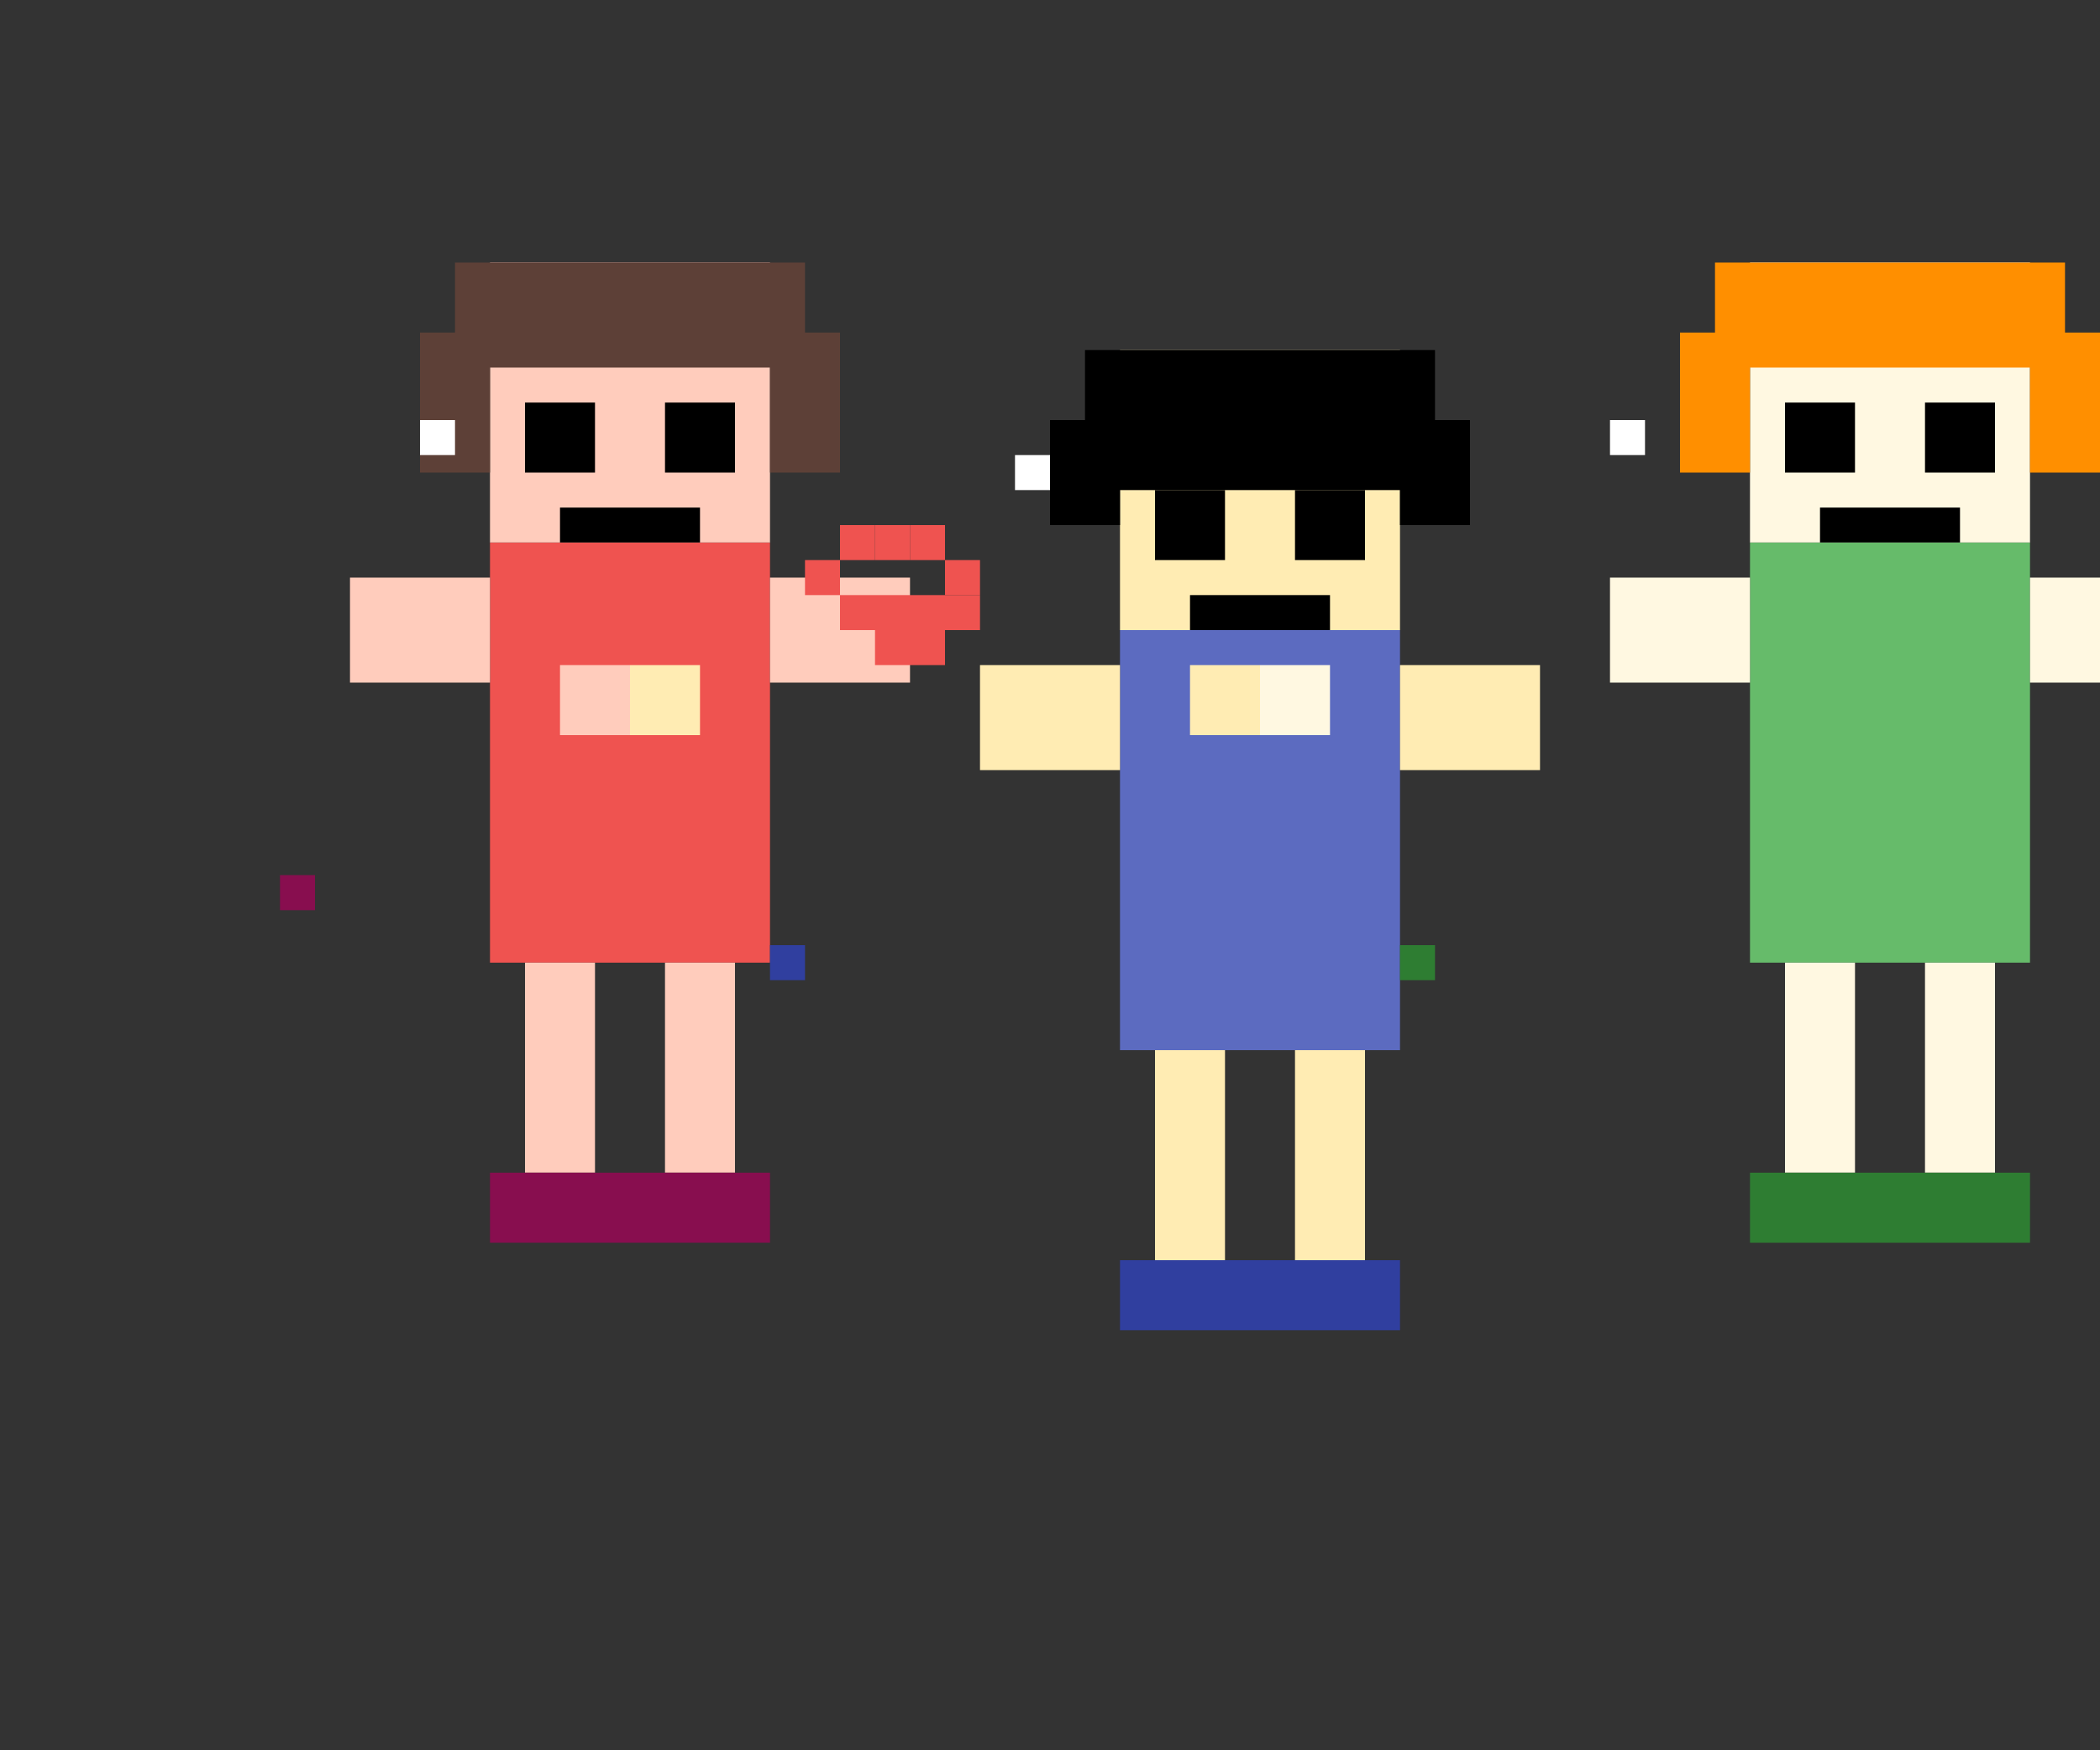 <?xml version="1.0" encoding="UTF-8"?>
<svg width="120" height="100" viewBox="0 0 120 100" xmlns="http://www.w3.org/2000/svg">
  <rect x="0" y="0" width="120" height="100" fill="#333333" stroke="none"/>
  <!-- Transparent background -->
  <rect width="120" height="100" fill="none"/>
  
  <!-- Main group of friends - 16-bit pixel art style -->
  <g transform="translate(20, 15)">
    <!-- Friend 1 - Red dress - pixelated -->
    <g transform="translate(0, 0)">
      <!-- Head - pixel blocks -->
      <rect x="8" y="0" width="16" height="16" fill="#FFCCBC"/>
      
      <!-- Hair - pixel blocks -->
      <rect x="6" y="0" width="20" height="6" fill="#5D4037"/>
      <rect x="4" y="4" width="4" height="8" fill="#5D4037"/>
      <rect x="24" y="4" width="4" height="8" fill="#5D4037"/>
      
      <!-- Eyes - pixel dots -->
      <rect x="10" y="8" width="4" height="4" fill="#000000"/>
      <rect x="18" y="8" width="4" height="4" fill="#000000"/>
      
      <!-- Mouth - pixel line -->
      <rect x="12" y="14" width="8" height="2" fill="#000000"/>
      
      <!-- Body - dress - pixelated -->
      <rect x="8" y="16" width="16" height="24" fill="#EF5350"/>
      
      <!-- Arms - pixel blocks -->
      <rect x="0" y="18" width="8" height="6" fill="#FFCCBC"/>
      <rect x="24" y="18" width="8" height="6" fill="#FFCCBC"/>
      
      <!-- Legs - pixel blocks -->
      <rect x="10" y="40" width="4" height="12" fill="#FFCCBC"/>
      <rect x="18" y="40" width="4" height="12" fill="#FFCCBC"/>
      
      <!-- Shoes - pixel blocks -->
      <rect x="8" y="52" width="8" height="4" fill="#880E4F"/>
      <rect x="16" y="52" width="8" height="4" fill="#880E4F"/>
    </g>
    
    <!-- Friend 2 - Blue dress - pixelated -->
    <g transform="translate(36, 5)">
      <!-- Head - pixel blocks -->
      <rect x="8" y="0" width="16" height="16" fill="#FFECB3"/>
      
      <!-- Hair - pixel blocks -->
      <rect x="6" y="0" width="20" height="8" fill="#000000"/>
      <rect x="4" y="4" width="4" height="6" fill="#000000"/>
      <rect x="24" y="4" width="4" height="6" fill="#000000"/>
      
      <!-- Eyes - pixel dots -->
      <rect x="10" y="8" width="4" height="4" fill="#000000"/>
      <rect x="18" y="8" width="4" height="4" fill="#000000"/>
      
      <!-- Mouth - pixel line -->
      <rect x="12" y="14" width="8" height="2" fill="#000000"/>
      
      <!-- Body - dress - pixelated -->
      <rect x="8" y="16" width="16" height="24" fill="#5C6BC0"/>
      
      <!-- Arms - pixel blocks -->
      <rect x="0" y="18" width="8" height="6" fill="#FFECB3"/>
      <rect x="24" y="18" width="8" height="6" fill="#FFECB3"/>
      
      <!-- Legs - pixel blocks -->
      <rect x="10" y="40" width="4" height="12" fill="#FFECB3"/>
      <rect x="18" y="40" width="4" height="12" fill="#FFECB3"/>
      
      <!-- Shoes - pixel blocks -->
      <rect x="8" y="52" width="8" height="4" fill="#303F9F"/>
      <rect x="16" y="52" width="8" height="4" fill="#303F9F"/>
    </g>
    
    <!-- Friend 3 - Green dress - pixelated -->
    <g transform="translate(72, 0)">
      <!-- Head - pixel blocks -->
      <rect x="8" y="0" width="16" height="16" fill="#FFF8E1"/>
      
      <!-- Hair - pixel blocks -->
      <rect x="6" y="0" width="20" height="6" fill="#FF8F00"/>
      <rect x="4" y="4" width="4" height="8" fill="#FF8F00"/>
      <rect x="24" y="4" width="4" height="8" fill="#FF8F00"/>
      
      <!-- Eyes - pixel dots -->
      <rect x="10" y="8" width="4" height="4" fill="#000000"/>
      <rect x="18" y="8" width="4" height="4" fill="#000000"/>
      
      <!-- Mouth - pixel line -->
      <rect x="12" y="14" width="8" height="2" fill="#000000"/>
      
      <!-- Body - dress - pixelated -->
      <rect x="8" y="16" width="16" height="24" fill="#66BB6A"/>
      
      <!-- Arms - pixel blocks -->
      <rect x="0" y="18" width="8" height="6" fill="#FFF8E1"/>
      <rect x="24" y="18" width="8" height="6" fill="#FFF8E1"/>
      
      <!-- Legs - pixel blocks -->
      <rect x="10" y="40" width="4" height="12" fill="#FFF8E1"/>
      <rect x="18" y="40" width="4" height="12" fill="#FFF8E1"/>
      
      <!-- Shoes - pixel blocks -->
      <rect x="8" y="52" width="8" height="4" fill="#2E7D32"/>
      <rect x="16" y="52" width="8" height="4" fill="#2E7D32"/>
    </g>
  </g>
  
  <!-- Friendship indicators - pixel art style -->
  <g>
    <!-- Hand holding pixels between friends -->
    <rect x="32" y="38" width="4" height="4" fill="#FFCCBC"/>
    <rect x="36" y="38" width="4" height="4" fill="#FFECB3"/>
    
    <rect x="68" y="38" width="4" height="4" fill="#FFECB3"/>
    <rect x="72" y="38" width="4" height="4" fill="#FFF8E1"/>
    
    <!-- Mini heart between friends -->
    <rect x="48" y="30" width="2" height="2" fill="#EF5350"/>
    <rect x="50" y="30" width="2" height="2" fill="#EF5350"/>
    <rect x="52" y="30" width="2" height="2" fill="#EF5350"/>
    <rect x="46" y="32" width="2" height="2" fill="#EF5350"/>
    <rect x="54" y="32" width="2" height="2" fill="#EF5350"/>
    <rect x="48" y="34" width="8" height="2" fill="#EF5350"/>
    <rect x="50" y="36" width="4" height="2" fill="#EF5350"/>
    
    <!-- Pixel decoration elements -->
    <rect x="24" y="24" width="2" height="2" fill="#FFFFFF"/>
    <rect x="58" y="26" width="2" height="2" fill="#FFFFFF"/>
    <rect x="92" y="24" width="2" height="2" fill="#FFFFFF"/>
    <rect x="80" y="54" width="2" height="2" fill="#2E7D32"/>
    <rect x="44" y="54" width="2" height="2" fill="#303F9F"/>
    <rect x="16" y="50" width="2" height="2" fill="#880E4F"/>
  </g>
</svg> 